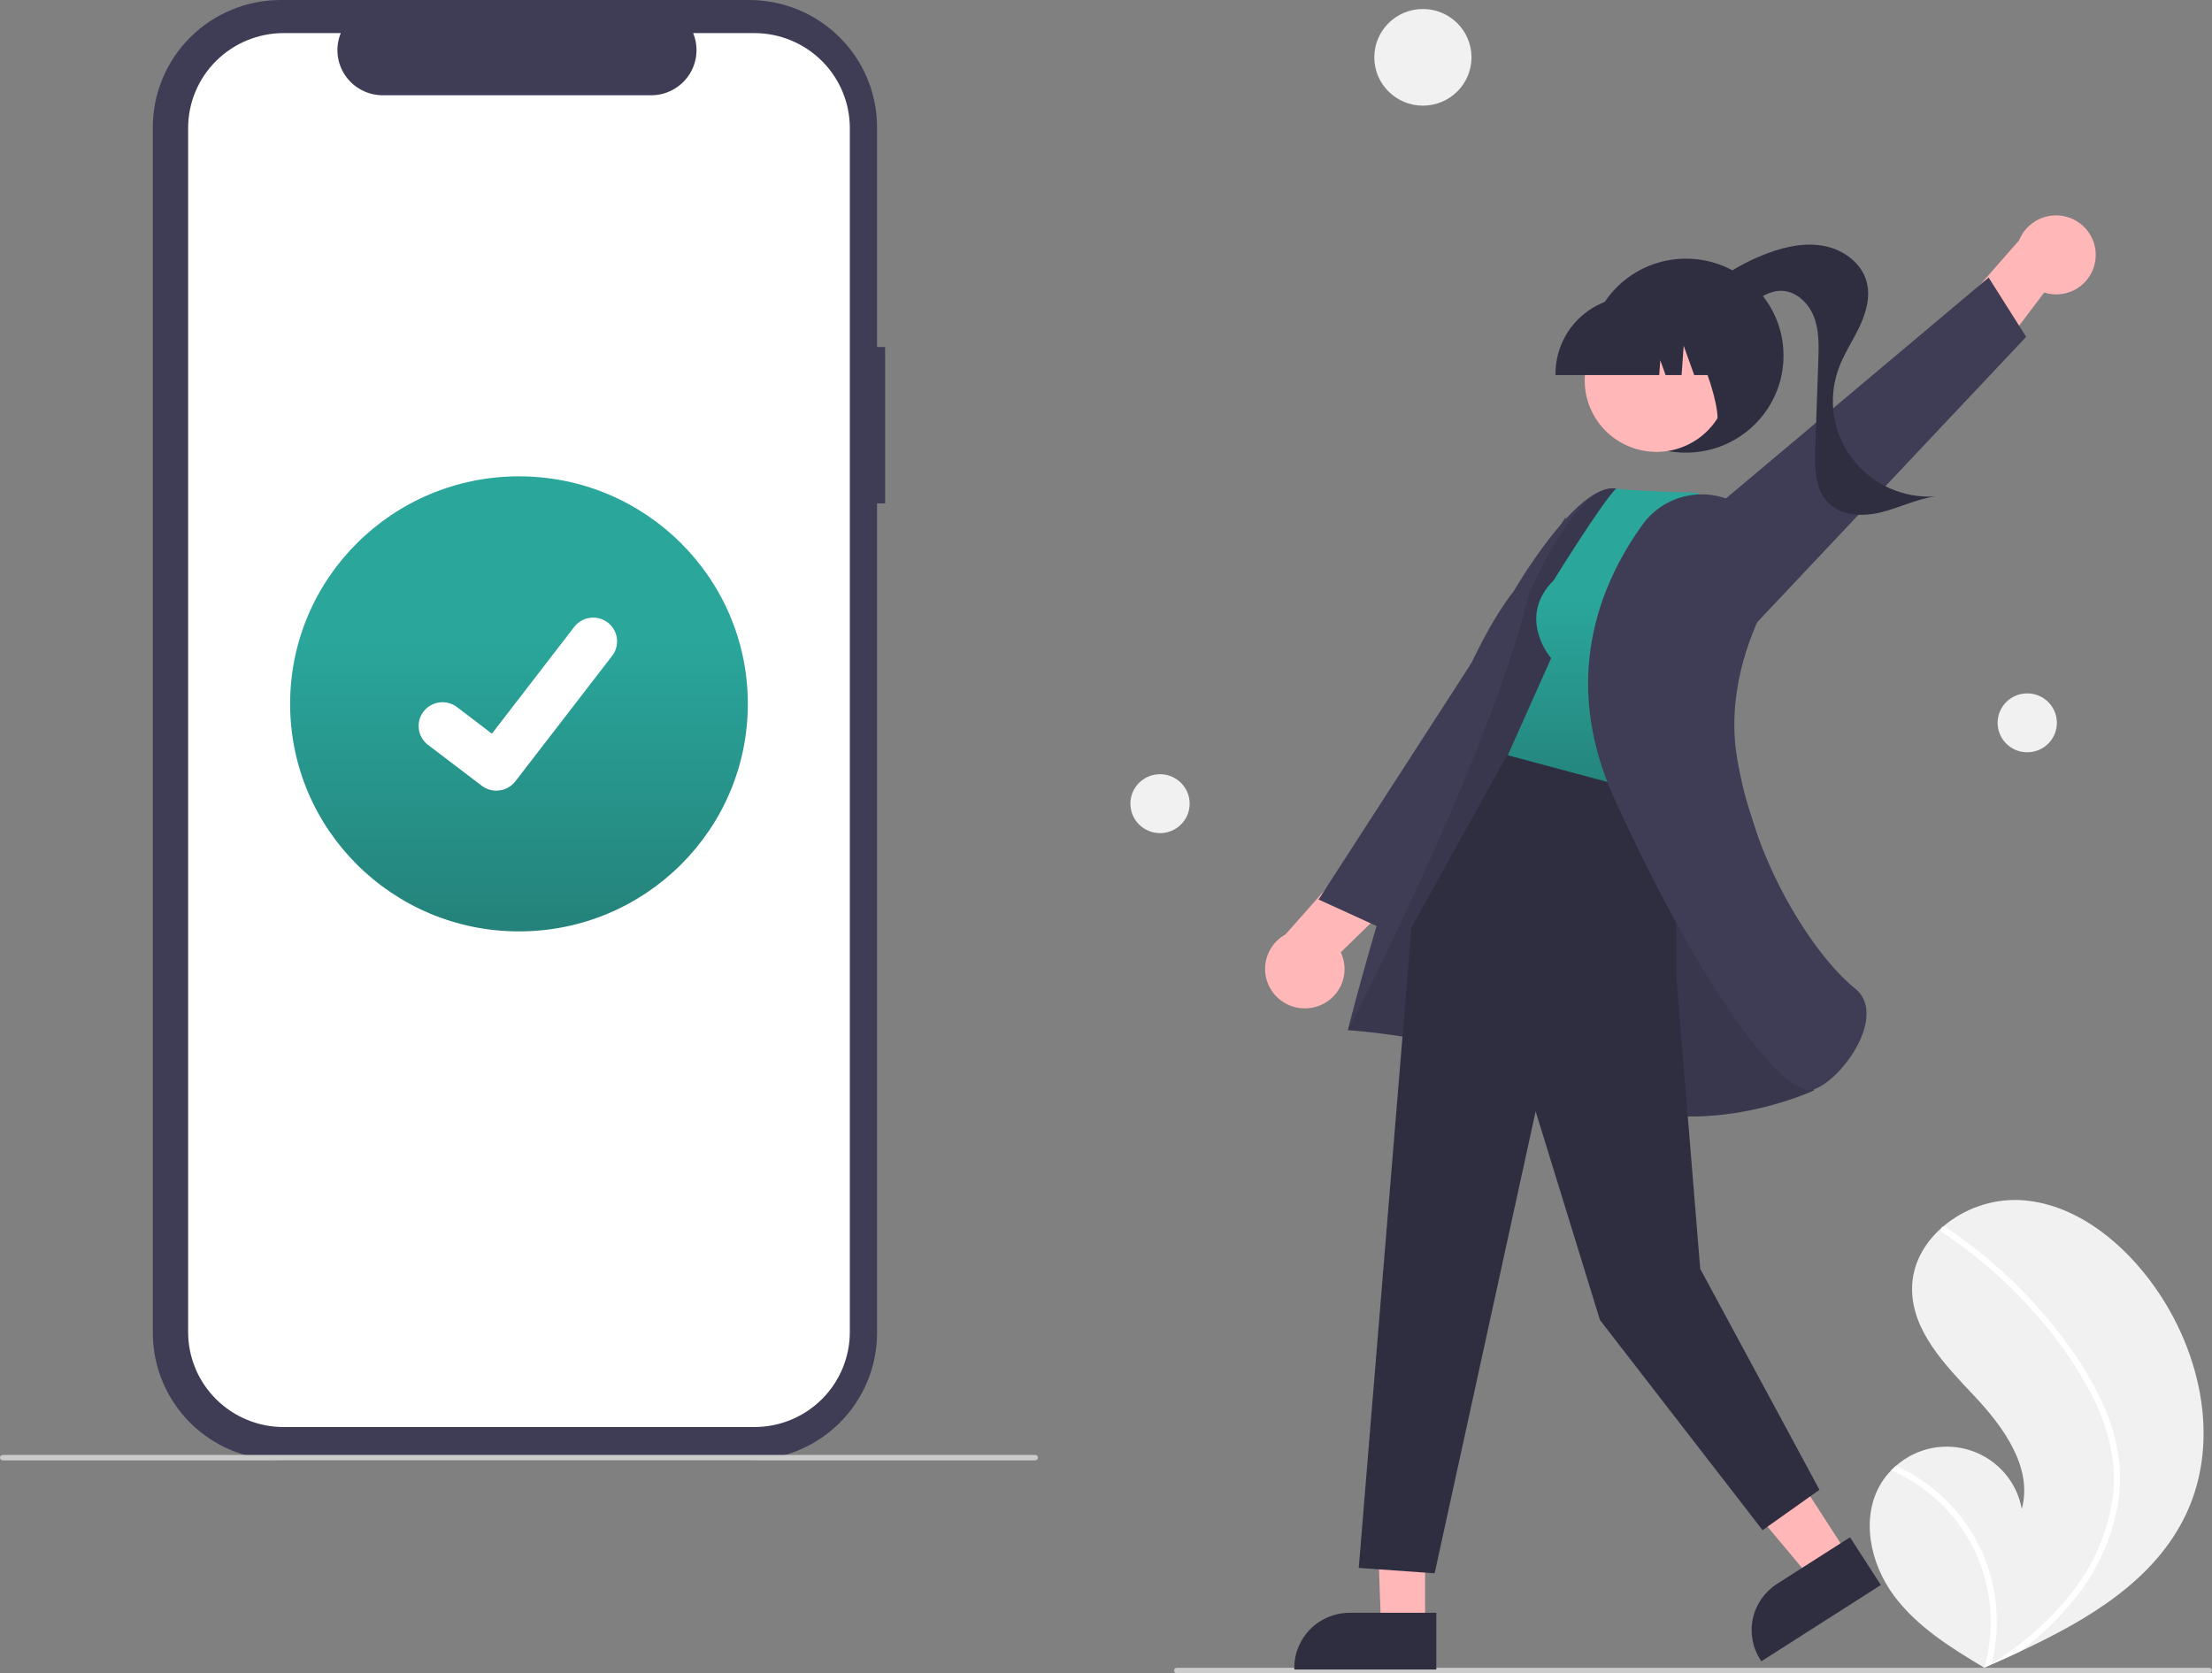 <svg width="308" height="233" viewBox="0 0 308 233" fill="none" xmlns="http://www.w3.org/2000/svg">
<rect x="0" y="0" width="308" height="233" fill="#808080" stroke="none"/>
<g clip-path="url(#clip0)">
<path d="M123.246 48.319H122.123V17.713C122.123 15.387 121.662 13.084 120.766 10.935C119.871 8.786 118.559 6.833 116.905 5.188C115.25 3.543 113.286 2.239 111.125 1.348C108.964 0.458 106.647 1.97092e-06 104.308 0H39.094C34.37 -8.95584e-06 29.838 1.866 26.497 5.188C23.156 8.51 21.279 13.016 21.279 17.713V185.617C21.279 187.943 21.74 190.246 22.635 192.395C23.531 194.544 24.843 196.497 26.497 198.142C28.151 199.787 30.115 201.092 32.277 201.982C34.438 202.872 36.755 203.33 39.094 203.33H104.307C109.032 203.33 113.564 201.464 116.905 198.142C120.246 194.82 122.122 190.315 122.123 185.617V70.104H123.246V48.319Z" fill="#3F3D56"/>
<path d="M105.026 4.608H96.514C96.905 5.563 97.055 6.598 96.949 7.623C96.843 8.649 96.486 9.632 95.907 10.488C95.329 11.343 94.548 12.044 93.634 12.528C92.719 13.013 91.698 13.267 90.662 13.267H53.302C52.266 13.267 51.245 13.013 50.33 12.528C49.415 12.044 48.635 11.343 48.056 10.488C47.478 9.632 47.12 8.649 47.015 7.623C46.909 6.598 47.058 5.563 47.45 4.608H39.499C37.752 4.608 36.022 4.951 34.408 5.615C32.794 6.28 31.327 7.255 30.092 8.483C28.856 9.711 27.876 11.169 27.208 12.774C26.539 14.379 26.195 16.099 26.195 17.837V185.493C26.195 187.231 26.539 188.951 27.208 190.556C27.876 192.161 28.856 193.619 30.092 194.847C31.327 196.076 32.794 197.05 34.408 197.715C36.022 198.38 37.752 198.722 39.499 198.722H105.026C106.773 198.722 108.503 198.38 110.118 197.715C111.732 197.05 113.198 196.076 114.434 194.847C115.669 193.619 116.649 192.161 117.318 190.556C117.986 188.951 118.33 187.231 118.33 185.493V17.837C118.33 16.099 117.986 14.379 117.318 12.774C116.649 11.169 115.669 9.711 114.434 8.483C113.198 7.255 111.732 6.28 110.118 5.615C108.503 4.951 106.773 4.608 105.026 4.608Z" fill="white"/>
<path d="M144.148 203.359H0.377C0.277 203.359 0.181 203.32 0.111 203.249C0.04 203.179 0 203.083 0 202.984C0 202.884 0.04 202.789 0.111 202.719C0.181 202.648 0.277 202.609 0.377 202.609H144.148C144.248 202.609 144.344 202.648 144.415 202.719C144.486 202.789 144.526 202.884 144.526 202.984C144.526 203.083 144.486 203.179 144.415 203.249C144.344 203.32 144.248 203.359 144.148 203.359Z" fill="#CBCBCB"/>
<path d="M72.263 129.7C89.862 129.7 104.129 115.514 104.129 98.015C104.129 80.516 89.862 66.331 72.263 66.331C54.664 66.331 40.397 80.516 40.397 98.015C40.397 115.514 54.664 129.7 72.263 129.7Z" fill="url(#paint0_linear)"/>
<path d="M69.105 110.102C68.388 110.103 67.69 109.872 67.117 109.445L67.081 109.418L59.592 103.722C59.245 103.458 58.954 103.128 58.736 102.752C58.517 102.376 58.375 101.96 58.318 101.529C58.26 101.099 58.289 100.661 58.402 100.241C58.515 99.821 58.71 99.428 58.976 99.083C59.242 98.738 59.573 98.448 59.952 98.231C60.33 98.014 60.748 97.872 61.181 97.816C61.614 97.759 62.055 97.787 62.477 97.899C62.899 98.012 63.295 98.206 63.642 98.47L68.493 102.168L79.955 87.3C80.221 86.955 80.552 86.666 80.931 86.448C81.309 86.231 81.726 86.09 82.159 86.033C82.593 85.976 83.033 86.004 83.455 86.117C83.877 86.229 84.272 86.423 84.619 86.687L84.62 86.688L84.549 86.786L84.622 86.688C85.322 87.222 85.779 88.011 85.894 88.88C86.01 89.75 85.773 90.63 85.237 91.326L71.755 108.807C71.443 109.21 71.042 109.536 70.583 109.76C70.124 109.984 69.619 110.099 69.108 110.098L69.105 110.102Z" fill="white"/>
<path d="M261.974 206.473C262.362 205.85 262.818 205.272 263.335 204.749C263.548 204.529 263.773 204.322 264.004 204.121C265.413 202.874 267.131 202.023 268.98 201.655C270.83 201.287 272.745 201.415 274.528 202.027C276.311 202.638 277.898 203.711 279.126 205.135C280.354 206.558 281.178 208.282 281.514 210.127C283.071 204.404 279.019 198.768 274.946 194.438C270.871 190.109 266.213 185.361 266.236 179.43C266.248 176.13 267.871 173.186 270.323 171.003C270.398 170.937 270.474 170.871 270.551 170.807C273.514 168.282 277.326 166.961 281.226 167.108C288.471 167.494 294.796 172.336 299.189 178.078C306.261 187.319 309.359 200.289 304.409 210.808C300.055 220.059 290.768 225.552 281.29 229.969C279.967 230.586 278.646 231.184 277.328 231.763C277.319 231.766 277.31 231.772 277.301 231.774C277.237 231.802 277.174 231.83 277.115 231.858C276.843 231.978 276.57 232.097 276.301 232.215L276.426 232.296L276.815 232.547C276.68 232.466 276.546 232.387 276.411 232.305C276.371 232.281 276.329 232.257 276.289 232.233C271.634 229.456 266.914 226.518 263.698 222.182C260.363 217.68 259.022 211.232 261.974 206.473Z" fill="#F1F1F1"/>
<path d="M293.031 196.019C294.062 198.35 294.745 200.819 295.06 203.347C295.307 205.6 295.214 207.878 294.784 210.105C293.86 214.68 291.844 218.968 288.906 222.607C286.689 225.371 284.13 227.844 281.29 229.969C279.967 230.586 278.646 231.184 277.328 231.764C277.319 231.766 277.31 231.772 277.301 231.774C277.237 231.802 277.174 231.83 277.114 231.858C276.842 231.978 276.57 232.097 276.301 232.215L276.425 232.296L276.815 232.547C276.68 232.466 276.546 232.387 276.411 232.305C276.371 232.281 276.329 232.258 276.289 232.233C277.313 228.67 277.464 224.915 276.728 221.282C275.992 217.649 274.391 214.245 272.06 211.354C269.715 208.5 266.726 206.237 263.335 204.749C263.548 204.53 263.773 204.323 264.004 204.121C265.31 204.718 266.561 205.428 267.741 206.243C271.963 209.144 275.133 213.32 276.782 218.152C278.255 222.535 278.438 227.246 277.312 231.73C277.546 231.578 277.78 231.422 278.009 231.267C282.345 228.359 286.342 224.867 289.352 220.585C291.948 216.965 293.61 212.767 294.19 208.359C294.767 203.544 293.556 198.808 291.393 194.512C289.006 189.915 285.997 185.665 282.452 181.879C278.89 177.988 274.863 174.546 270.461 171.628C270.362 171.561 270.292 171.459 270.266 171.343C270.241 171.227 270.261 171.105 270.323 171.003C270.37 170.911 270.452 170.84 270.551 170.807C270.601 170.795 270.654 170.793 270.705 170.804C270.756 170.814 270.804 170.835 270.845 170.867C271.389 171.227 271.928 171.591 272.46 171.966C276.893 175.087 280.92 178.744 284.447 182.852C287.854 186.813 290.956 191.213 293.031 196.019Z" fill="white"/>
<path d="M198.125 14.712C201.863 14.712 204.893 11.699 204.893 7.983C204.893 4.267 201.863 1.254 198.125 1.254C194.388 1.254 191.358 4.267 191.358 7.983C191.358 11.699 194.388 14.712 198.125 14.712Z" fill="#F1F1F1"/>
<path d="M282.275 104.76C284.554 104.76 286.401 102.924 286.401 100.658C286.401 98.392 284.554 96.555 282.275 96.555C279.996 96.555 278.149 98.392 278.149 100.658C278.149 102.924 279.996 104.76 282.275 104.76Z" fill="#F1F1F1"/>
<path d="M161.522 116.016C163.801 116.016 165.648 114.179 165.648 111.914C165.648 109.648 163.801 107.811 161.522 107.811C159.244 107.811 157.396 109.648 157.396 111.914C157.396 114.179 159.244 116.016 161.522 116.016Z" fill="#F1F1F1"/>
<path d="M163.852 233H307.623C307.723 233 307.819 232.961 307.889 232.89C307.96 232.82 308 232.724 308 232.625C308 232.525 307.96 232.43 307.889 232.36C307.819 232.289 307.723 232.25 307.623 232.25H163.852C163.752 232.25 163.656 232.289 163.585 232.36C163.514 232.43 163.474 232.525 163.474 232.625C163.474 232.724 163.514 232.82 163.585 232.89C163.656 232.961 163.752 233 163.852 233Z" fill="#CBCBCB"/>
<path d="M291.757 36.258C291.946 34.925 291.636 33.57 290.887 32.449C290.138 31.328 289.002 30.519 287.693 30.175C286.384 29.832 284.994 29.978 283.786 30.585C282.578 31.193 281.637 32.219 281.139 33.471L269.473 46.77L272.896 56.276L284.629 40.737C285.395 40.981 286.205 41.055 287.002 40.954C287.8 40.853 288.565 40.579 289.245 40.152C289.924 39.725 290.501 39.155 290.935 38.482C291.369 37.809 291.65 37.05 291.757 36.258Z" fill="#FFB7B7"/>
<path d="M243.396 88.003L282.124 46.908L276.9 38.65L228.326 79.496L243.396 88.003Z" fill="#3F3D56"/>
<path d="M234.753 63.034C242.256 63.034 248.338 56.986 248.338 49.527C248.338 42.067 242.256 36.019 234.753 36.019C227.251 36.019 221.169 42.067 221.169 49.527C221.169 56.986 227.251 63.034 234.753 63.034Z" fill="#2F2E41"/>
<path d="M235.845 41.896C238.768 38.949 242.306 36.674 246.208 35.233C248.714 34.31 251.44 33.74 254.059 34.264C256.678 34.788 259.155 36.59 259.886 39.145C260.483 41.234 259.866 43.483 258.939 45.45C258.012 47.417 256.774 49.24 256.024 51.281C255.259 53.362 255.029 55.601 255.355 57.793C255.681 59.986 256.552 62.063 257.89 63.835C259.228 65.608 260.989 67.02 263.015 67.944C265.042 68.868 267.268 69.275 269.492 69.126C266.918 69.469 264.546 70.671 262.031 71.311C259.516 71.951 256.547 71.908 254.678 70.116C252.7 68.221 252.66 65.138 252.756 62.409C252.898 58.351 253.04 54.293 253.183 50.235C253.255 48.166 253.317 46.03 252.566 44.099C251.816 42.167 250.032 40.476 247.95 40.494C246.371 40.507 244.974 41.458 243.709 42.395C242.443 43.333 241.103 44.333 239.531 44.472C237.959 44.612 236.164 43.455 236.282 41.89L235.845 41.896Z" fill="#2F2E41"/>
<path d="M183.158 140.221C181.853 140.582 180.462 140.454 179.246 139.862C178.031 139.27 177.075 138.255 176.562 137.01C176.049 135.765 176.012 134.375 176.46 133.105C176.908 131.835 177.809 130.773 178.992 130.119L190.728 116.881L200.654 119.013L186.693 132.609C187.036 133.332 187.216 134.121 187.219 134.921C187.223 135.72 187.05 136.51 186.713 137.236C186.376 137.962 185.883 138.605 185.268 139.121C184.654 139.637 183.934 140.012 183.158 140.221H183.158Z" fill="#FFB7B7"/>
<path d="M221.769 92.827L192.518 129.334L183.602 125.264L217.983 72.043L221.769 92.827Z" fill="#3F3D56"/>
<path d="M198.429 203.063L191.458 202.954L192.297 226.579H198.428L198.429 203.063Z" fill="#FFB7B7"/>
<path d="M199.993 224.589L187.917 224.588H187.916C185.875 224.588 183.918 225.395 182.475 226.83C181.032 228.265 180.221 230.211 180.221 232.24V232.489L199.992 232.489L199.993 224.589Z" fill="#2F2E41"/>
<path d="M244.586 196.797L236.971 201.658L252.204 219.88L257.364 216.586L244.586 196.797Z" fill="#FFB7B7"/>
<path d="M257.598 214.071L247.436 220.558L247.436 220.558C245.719 221.654 244.51 223.384 244.075 225.367C243.64 227.35 244.015 229.423 245.118 231.131L245.253 231.34L261.891 220.719L257.598 214.071Z" fill="#2F2E41"/>
<path d="M247.299 124.657C247.299 124.657 230.379 68.779 224.941 68.024C219.503 67.269 210.742 82.362 210.742 82.362C199.382 96.772 187.669 143.452 187.669 143.452C187.669 143.452 207.196 144.667 221.47 152.218C235.744 159.769 252.589 151.836 252.589 151.836L247.299 124.657Z" fill="#3F3D56"/>
<path opacity="0.1" d="M247.299 124.657C247.299 124.657 230.379 68.779 224.941 68.024C219.503 67.269 212.967 82.515 212.967 82.515C207.307 105.777 187.669 143.452 187.669 143.452C187.669 143.452 207.196 144.667 221.47 152.218C235.744 159.769 252.589 151.836 252.589 151.836L247.299 124.657Z" fill="black"/>
<path d="M233.417 107.939V136.017L236.74 176.69L253.344 207.457L245.42 213.085L222.778 183.819L213.823 154.76L199.76 219.088L189.194 218.337L196.532 129.148L210.457 104.043L233.417 107.939Z" fill="#2F2E41"/>
<path d="M216.357 80.781C211.074 86.034 215.98 91.662 215.98 91.662L209.942 105.169L233.716 111.547L242.023 74.635L236.363 68.632C225.043 68.257 225.036 68.024 225.036 68.024C223.053 69.954 216.357 80.781 216.357 80.781Z" fill="url(#paint1_linear)"/>
<path d="M242.981 70.812C241.901 70.019 240.674 69.448 239.37 69.13C238.067 68.812 236.713 68.755 235.387 68.961C234.061 69.168 232.79 69.634 231.646 70.332C230.503 71.031 229.51 71.948 228.725 73.03C222.749 81.304 217.223 94.665 224.837 111.328C237.063 138.083 247.702 151.78 252.027 151.778C252.216 151.78 252.404 151.751 252.583 151.691C255.245 150.793 259.094 146.314 259.791 142.367C260.041 140.954 259.981 138.986 258.282 137.635C253.401 133.753 244.638 121.665 241.904 105.756C240.393 96.965 243.323 88.957 246.047 83.788C247.197 81.649 247.534 79.169 246.995 76.804C246.456 74.438 245.077 72.345 243.112 70.908L242.981 70.812Z" fill="#3F3D56"/>
<path d="M235.452 61.707C240.298 59.073 242.079 53.032 239.43 48.213C236.781 43.395 230.705 41.624 225.859 44.258C221.013 46.892 219.232 52.933 221.881 57.752C224.53 62.57 230.606 64.341 235.452 61.707Z" fill="#FFB7B7"/>
<path d="M216.592 52.231H231.032L231.18 50.169L231.92 52.231H234.144L234.437 48.145L235.904 52.231H240.207V52.028C240.203 49.184 239.066 46.457 237.043 44.446C235.02 42.435 232.278 41.304 229.417 41.3H227.381C224.521 41.304 221.779 42.435 219.756 44.446C217.733 46.457 216.595 49.184 216.592 52.028V52.231Z" fill="#2F2E41"/>
<path d="M238.025 59.64L244.187 57.652V42.773H232.548L232.836 43.059C236.845 47.04 241.304 61.165 238.025 59.64Z" fill="#2F2E41"/>
</g>
<defs>
<linearGradient id="paint0_linear" x1="72.263" y1="66.331" x2="72.263" y2="129.7" gradientUnits="userSpaceOnUse">
<stop offset="0.359" stop-color="#2AA69B"/>
<stop offset="1" stop-color="#24827A"/>
</linearGradient>
<linearGradient id="paint1_linear" x1="225.983" y1="68.024" x2="225.983" y2="111.547" gradientUnits="userSpaceOnUse">
<stop offset="0.359" stop-color="#2AA69B"/>
<stop offset="1" stop-color="#24827A"/>
</linearGradient>
<clipPath id="clip0">
<rect width="308" height="233" fill="white"/>
</clipPath>
</defs>
</svg>

